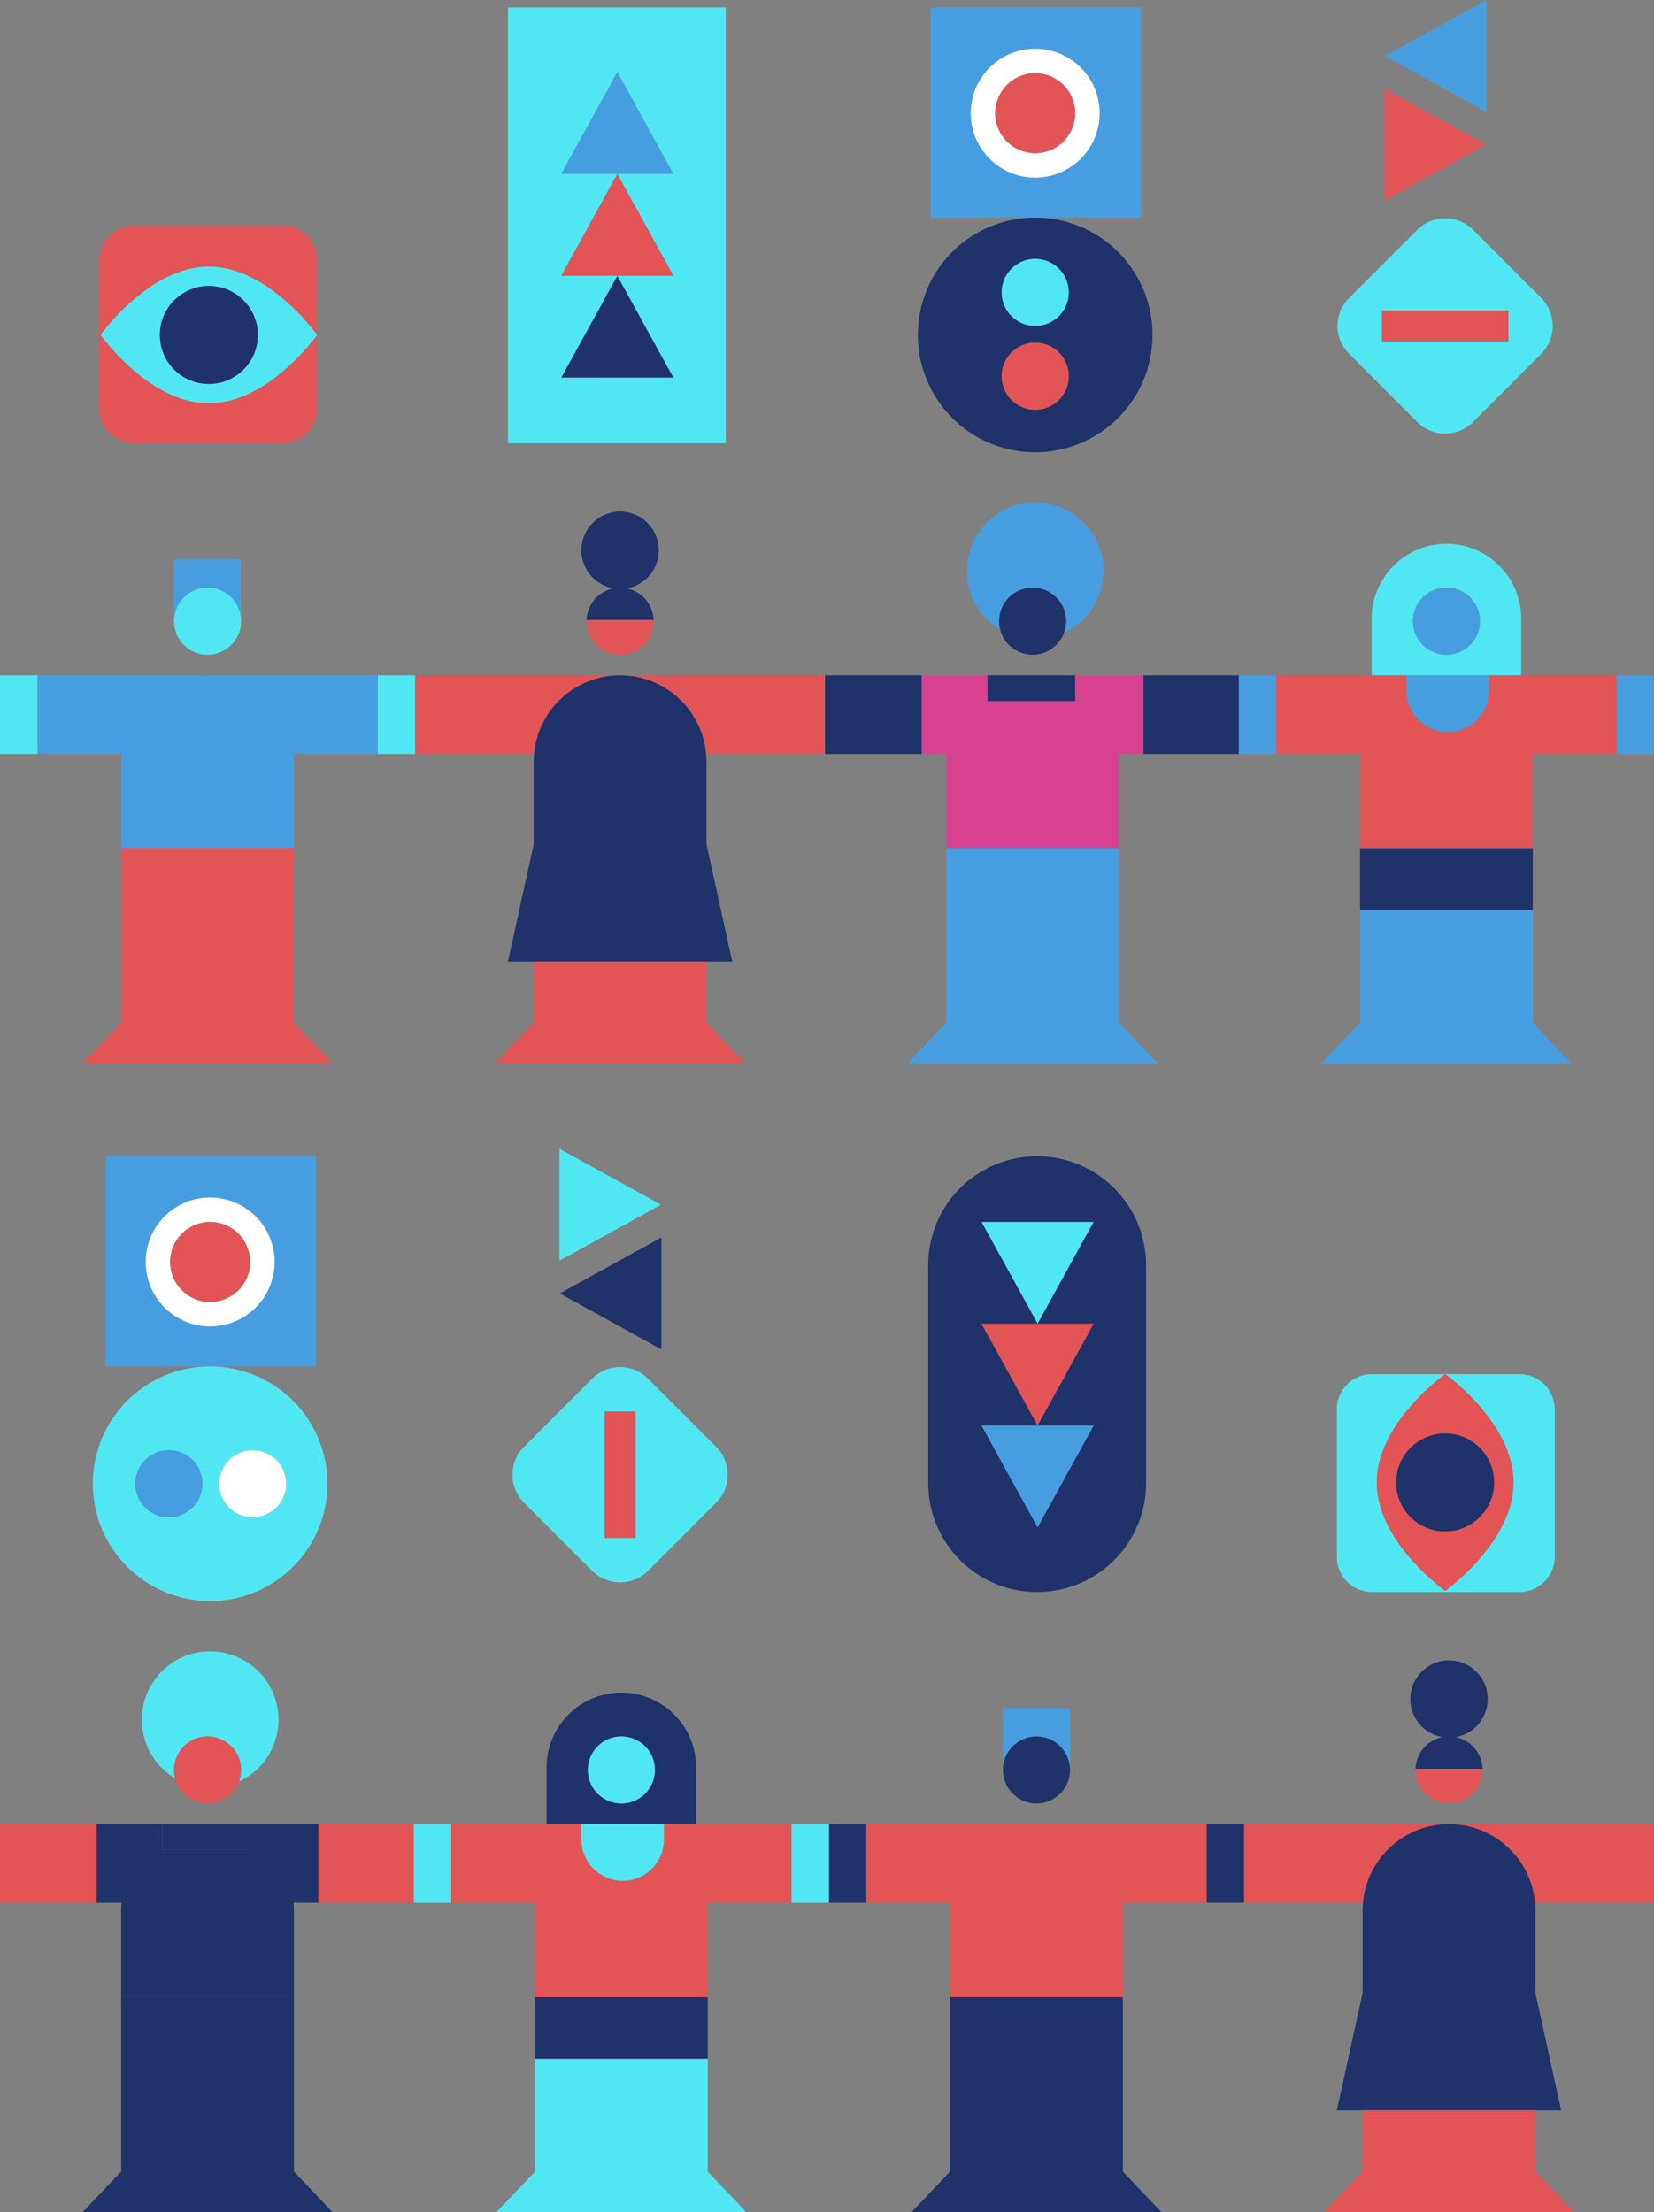 <svg xmlns="http://www.w3.org/2000/svg" viewBox="0 0 1283 1715.79"><rect x="0" y="0" width="1283" height="1715.79" fill="#808080" stroke="none"/><defs><style>.cls-1{fill:#51e7f2;}.cls-2{fill:#1f3269;}.cls-3{fill:#e25456;}.cls-4{fill:#469ee1;}.cls-5{fill:#d84190;}.cls-6{fill:#fff;}</style></defs><g id="Layer_2" data-name="Layer 2"><g id="Layer_1-2" data-name="Layer 1"><polygon class="cls-1" points="481 1596.79 415 1596.79 415 1684.3 385 1715.79 482 1715.79 579 1715.79 549 1684.3 549 1596.79 483 1596.79 481 1596.79"/><polygon class="cls-2" points="482 1548.79 481 1548.79 415 1548.79 415 1596.79 481 1596.79 483 1596.79 549 1596.79 549 1548.79 483 1548.79 482 1548.79"/><path class="cls-3" d="M481,523.79H322v61h92.28A67,67,0,0,1,481,523.79Z"/><path class="cls-3" d="M611,523.79H481a67,67,0,0,1,66.72,61H640v-61Z"/><path class="cls-4" d="M163,523.79v.05c-.67,0-1.33-.05-2-.05h0c-.67,0-1.33,0-2,.05v-.05H29v61H94.28c-.17,2-.28,4-.28,6v67H228v-67c0-2-.11-4-.28-6H293v-61Z"/><path class="cls-4" d="M187,433.79H135v45h.18a26,26,0,0,1,51.64,0H187Z"/><path class="cls-1" d="M161,455.79a26,26,0,0,0-25.82,23,24.66,24.66,0,0,0-.18,3,26,26,0,0,0,52,0,24.66,24.66,0,0,0-.18-3A26,26,0,0,0,161,455.79Z"/><polygon class="cls-3" points="94 657.79 94 793.3 64 824.79 161 824.79 258 824.79 228 793.3 228 657.79 161 657.79 94 657.79"/><path class="cls-3" d="M455,481.79a26,26,0,0,0,52,0c0-.33,0-.67,0-1H455C455,481.12,455,481.46,455,481.79Z"/><path class="cls-2" d="M481,523.79h0a67,67,0,0,0-66.72,61c-.17,2-.28,4-.28,6v64l-20,91H568l-20-91v-64c0-2-.11-4-.28-6A67,67,0,0,0,481,523.79Z"/><polygon class="cls-3" points="414 745.79 414 793.3 384 824.79 481 824.79 578 824.79 548 793.3 548 745.79 414 745.79"/><path class="cls-2" d="M511,426.79a30,30,0,1,0-35.25,29.53A26,26,0,0,0,455,480.79h52a26,26,0,0,0-20.73-24.47A30,30,0,0,0,511,426.79Z"/><rect class="cls-1" x="293" y="523.79" width="29" height="61"/><rect class="cls-1" y="523.79" width="29" height="61"/><path class="cls-3" d="M104.31,343.79H218.69A27.31,27.31,0,0,0,246,316.48V259.79s-37.61,53-84,53-84-53-84-53,37.61-53,84-53,84,53,84,53V202.1a27.31,27.31,0,0,0-27.31-27.31H104.31A27.31,27.31,0,0,0,77,202.1V316.48A27.31,27.31,0,0,0,104.31,343.79Z"/><path class="cls-1" d="M162,206.79c-46.39,0-84,53-84,53s37.61,53,84,53,84-53,84-53S208.39,206.79,162,206.79Zm0,91a38,38,0,1,1,38-38A38,38,0,0,1,162,297.79Z"/><circle class="cls-2" cx="162" cy="259.79" r="38"/><path class="cls-1" d="M563,174.79V5.79H394v338H563ZM478.86,56l43.38,78.76H435.47ZM435.47,292.79,478.86,214l43.38,78.76Zm0-79L478.86,135l43.38,78.76Z"/><polygon class="cls-4" points="478.86 56.03 435.47 134.79 522.24 134.79 478.86 56.03"/><polygon class="cls-3" points="478.86 135.03 435.47 213.79 522.24 213.79 478.86 135.03"/><polygon class="cls-2" points="435.47 292.79 522.24 292.79 478.86 214.03 435.47 292.79"/><path class="cls-1" d="M1120,523.79h60v-44a58,58,0,0,0-58-58h0a58,58,0,0,0-58,58v44h56Zm2-68a26,26,0,1,1-26,26A26,26,0,0,1,1122,455.79Z"/><polygon class="cls-2" points="669 523.79 640 523.79 640 584.79 669 584.79 715 584.79 715 523.79 669 523.79"/><path class="cls-4" d="M750,442.79a53,53,0,0,0,25.82,45.5,26,26,0,1,1,49.56,2.54,53,53,0,1,0-75.38-48Z"/><path class="cls-5" d="M834,523.79v20H766v-20H715v61h19.28c-.17,2-.28,4-.28,6v67H868v-67c0-2-.11-4-.28-6H887v-61Z"/><path class="cls-2" d="M801,455.79a26,26,0,1,0,26,26A26,26,0,0,0,801,455.79Z"/><polygon class="cls-4" points="734 657.79 734 793.3 704 824.79 801 824.79 898 824.79 868 793.3 868 657.79 801 657.79 734 657.79"/><polygon class="cls-2" points="933 523.79 887 523.79 887 584.79 933 584.79 961 584.79 961 523.79 933 523.79"/><polygon class="cls-4" points="962 523.79 961 523.79 961 584.79 962 584.79 990 584.79 990 523.79 962 523.79"/><path class="cls-3" d="M1180,523.79h-25v12a32,32,0,0,1-32,32h0a32,32,0,0,1-32-32v-12H990v61h65.28c-.17,2-.28,4-.28,6v67h134v-67c0-2-.11-4-.28-6H1254v-61Z"/><circle class="cls-4" cx="1122" cy="481.79" r="26"/><polygon class="cls-4" points="1121 705.79 1055 705.79 1055 793.3 1025 824.79 1122 824.79 1219 824.79 1189 793.3 1189 705.79 1123 705.79 1121 705.79"/><rect class="cls-4" x="1254" y="523.79" width="29" height="61"/><polygon class="cls-2" points="1122 657.79 1121 657.79 1055 657.79 1055 705.79 1121 705.79 1123 705.79 1189 705.79 1189 657.79 1123 657.79 1122 657.79"/><path class="cls-4" d="M1122,523.79h-31v12a32,32,0,0,0,32,32h0a32,32,0,0,0,32-32v-12h-33Z"/><polygon class="cls-2" points="766 543.79 834 543.79 834 523.79 803 523.79 801 523.79 801 523.79 799 523.79 766 523.79 766 543.79"/><path class="cls-2" d="M712,259.79a91,91,0,1,0,91-91A91,91,0,0,0,712,259.79Zm91-59a26,26,0,1,1-26,26A26,26,0,0,1,803,200.79Zm0,65a26,26,0,1,1-26,26A26,26,0,0,1,803,265.79Z"/><circle class="cls-3" cx="803" cy="291.79" r="26"/><circle class="cls-1" cx="803" cy="226.79" r="26"/><path class="cls-4" d="M885,5.79H722v163H885Zm-82,132a50,50,0,1,1,50-50A50,50,0,0,1,803,137.79Z"/><path class="cls-6" d="M803,37.79a50,50,0,1,0,50,50A50,50,0,0,0,803,37.79Zm0,81a31,31,0,1,1,31-31A31,31,0,0,1,803,118.79Z"/><circle class="cls-3" cx="803" cy="87.79" r="31"/><polygon class="cls-4" points="1153 0 1074.24 43.38 1153 86.77 1153 0"/><polygon class="cls-3" points="1074 68.81 1074 155.58 1152.76 112.19 1074 68.81"/><path class="cls-1" d="M1099.34,327.3a30.64,30.64,0,0,0,43.32,0l52.85-52.85a30.64,30.64,0,0,0,0-43.32l-52.85-52.85a30.64,30.64,0,0,0-43.32,0l-52.85,52.85a30.64,30.64,0,0,0,0,43.32ZM1072,240.79h98v24h-98Z"/><rect class="cls-3" x="1072" y="240.79" width="98" height="24"/><path class="cls-3" d="M1124,1414.79H965v61h92.28A67,67,0,0,1,1124,1414.79Z"/><path class="cls-3" d="M1254,1414.79H1124a67,67,0,0,1,66.72,61H1283v-61Z"/><path class="cls-3" d="M806,1414.79v0c-.67,0-1.33,0-2,0h0c-.67,0-1.33,0-2,0v0H672v61h65.28c-.17,2-.28,4-.28,6v67H871v-67c0-2-.11-4-.28-6H936v-61Z"/><path class="cls-4" d="M830,1324.79H778v45h.18a26,26,0,0,1,51.64,0H830Z"/><path class="cls-2" d="M804,1346.79a26,26,0,0,0-25.82,23,24.66,24.66,0,0,0-.18,3,26,26,0,0,0,52,0,24.66,24.66,0,0,0-.18-3A26,26,0,0,0,804,1346.79Z"/><polygon class="cls-2" points="737 1548.79 737 1684.3 707 1715.79 804 1715.79 901 1715.79 871 1684.3 871 1548.79 804 1548.79 737 1548.79"/><path class="cls-3" d="M1098,1372.79a26,26,0,0,0,52,0c0-.33,0-.67,0-1h-52C1098,1372.12,1098,1372.46,1098,1372.79Z"/><path class="cls-2" d="M1124,1414.79h0a67,67,0,0,0-66.72,61c-.17,2-.28,4-.28,6v64l-20,91h174l-20-91v-64c0-2-.11-4-.28-6A67,67,0,0,0,1124,1414.79Z"/><polygon class="cls-3" points="1057 1636.79 1057 1684.3 1027 1715.79 1124 1715.79 1221 1715.79 1191 1684.3 1191 1636.79 1057 1636.79"/><path class="cls-2" d="M1154,1317.79a30,30,0,1,0-35.25,29.53,26,26,0,0,0-20.73,24.47h52a26,26,0,0,0-20.73-24.47A30,30,0,0,0,1154,1317.79Z"/><rect class="cls-2" x="936" y="1414.79" width="29" height="61"/><rect class="cls-2" x="643" y="1414.79" width="29" height="61"/><path class="cls-1" d="M1037,1207.48V1093.1a27.31,27.31,0,0,1,27.31-27.31H1121s-53,37.61-53,84,53,84,53,84,53-37.61,53-84-53-84-53-84h57.69A27.31,27.31,0,0,1,1206,1093.1v114.38a27.31,27.31,0,0,1-27.31,27.31H1064.31A27.31,27.31,0,0,1,1037,1207.48Z"/><path class="cls-3" d="M1121,1065.79s-53,37.61-53,84,53,84,53,84,53-37.61,53-84S1121,1065.79,1121,1065.79Zm0,46a38,38,0,1,1-38,38A38,38,0,0,1,1121,1111.79Z"/><circle class="cls-2" cx="1121" cy="1149.79" r="38"/><path class="cls-2" d="M889,981.29a84.5,84.5,0,0,0-84.5-84.5h0a84.5,84.5,0,0,0-84.5,84.5v169a84.5,84.5,0,0,0,84.5,84.5h0a84.5,84.5,0,0,0,84.5-84.5v-169Zm-127.53,124.5h86.77l-43.38,78.76Zm86.77-158-43.38,78.76-43.39-78.76Zm0,79-43.38,78.76-43.39-78.76Z"/><polygon class="cls-4" points="804.86 1184.55 761.47 1105.79 848.24 1105.79 804.86 1184.55"/><polygon class="cls-3" points="804.86 1105.55 761.47 1026.79 848.24 1026.79 804.86 1105.55"/><polygon class="cls-1" points="761.47 947.79 848.24 947.79 804.86 1026.55 761.47 947.79"/><path class="cls-2" d="M480,1414.79h60v-44a58,58,0,0,0-58-58h0a58,58,0,0,0-58,58v44h56Zm2-68a26,26,0,1,1-26,26A26,26,0,0,1,482,1346.79Z"/><polygon class="cls-3" points="29 1414.79 0 1414.79 0 1475.79 29 1475.79 75 1475.79 75 1414.79 29 1414.79"/><path class="cls-1" d="M110,1333.79a53,53,0,0,0,25.82,45.5,26,26,0,1,1,49.56,2.54,53,53,0,1,0-75.38-48Z"/><path class="cls-2" d="M194,1414.79v20H126v-20H75v61H94.28c-.17,2-.28,4-.28,6v67H228v-67c0-2-.11-4-.28-6H247v-61Z"/><path class="cls-3" d="M161,1346.79a26,26,0,1,0,26,26A26,26,0,0,0,161,1346.79Z"/><polygon class="cls-2" points="94 1548.79 94 1684.3 64 1715.79 161 1715.79 258 1715.79 228 1684.3 228 1548.79 161 1548.79 94 1548.79"/><polygon class="cls-3" points="293 1414.79 247 1414.79 247 1475.79 293 1475.79 321 1475.79 321 1414.79 293 1414.79"/><polygon class="cls-1" points="322 1414.79 321 1414.79 321 1475.79 322 1475.79 350 1475.79 350 1414.79 322 1414.79"/><path class="cls-3" d="M540,1414.79H515v12a32,32,0,0,1-32,32h0a32,32,0,0,1-32-32v-12H350v61h65.28c-.17,2-.28,4-.28,6v67H549v-67c0-2-.11-4-.28-6H614v-61Z"/><circle class="cls-1" cx="482" cy="1372.79" r="26"/><rect class="cls-1" x="614" y="1414.79" width="29" height="61"/><path class="cls-1" d="M482,1414.79H451v12a32,32,0,0,0,32,32h0a32,32,0,0,0,32-32v-12H482Z"/><polygon class="cls-2" points="126 1434.79 194 1434.79 194 1414.79 163 1414.79 161 1414.79 161 1414.79 159 1414.79 126 1414.79 126 1434.79"/><path class="cls-1" d="M163,1059.79a91,91,0,1,0,91,91A91,91,0,0,0,163,1059.79Zm59,91a26,26,0,1,1-26-26A26,26,0,0,1,222,1150.79Zm-65,0a26,26,0,1,1-26-26A26,26,0,0,1,157,1150.79Z"/><circle class="cls-4" cx="131" cy="1150.79" r="26"/><circle class="cls-6" cx="196" cy="1150.79" r="26"/><path class="cls-4" d="M245,896.79H82v163H245Zm-82,132a50,50,0,1,1,50-50A50,50,0,0,1,163,1028.79Z"/><path class="cls-6" d="M163,928.79a50,50,0,1,0,50,50A50,50,0,0,0,163,928.79Zm0,81a31,31,0,1,1,31-31A31,31,0,0,1,163,1009.79Z"/><circle class="cls-3" cx="163" cy="978.79" r="31"/><polygon class="cls-1" points="434 891 512.76 934.38 434 977.77 434 891"/><polygon class="cls-2" points="513 959.81 513 1046.58 434.24 1003.19 513 959.81"/><path class="cls-1" d="M555.51,1165.45a30.64,30.64,0,0,0,0-43.32l-52.85-52.85a30.64,30.64,0,0,0-43.32,0l-52.85,52.85a30.64,30.64,0,0,0,0,43.32l52.85,52.85a30.64,30.64,0,0,0,43.32,0ZM469,1192.79v-98h24v98Z"/><rect class="cls-3" x="469" y="1094.79" width="24" height="98"/></g></g></svg>